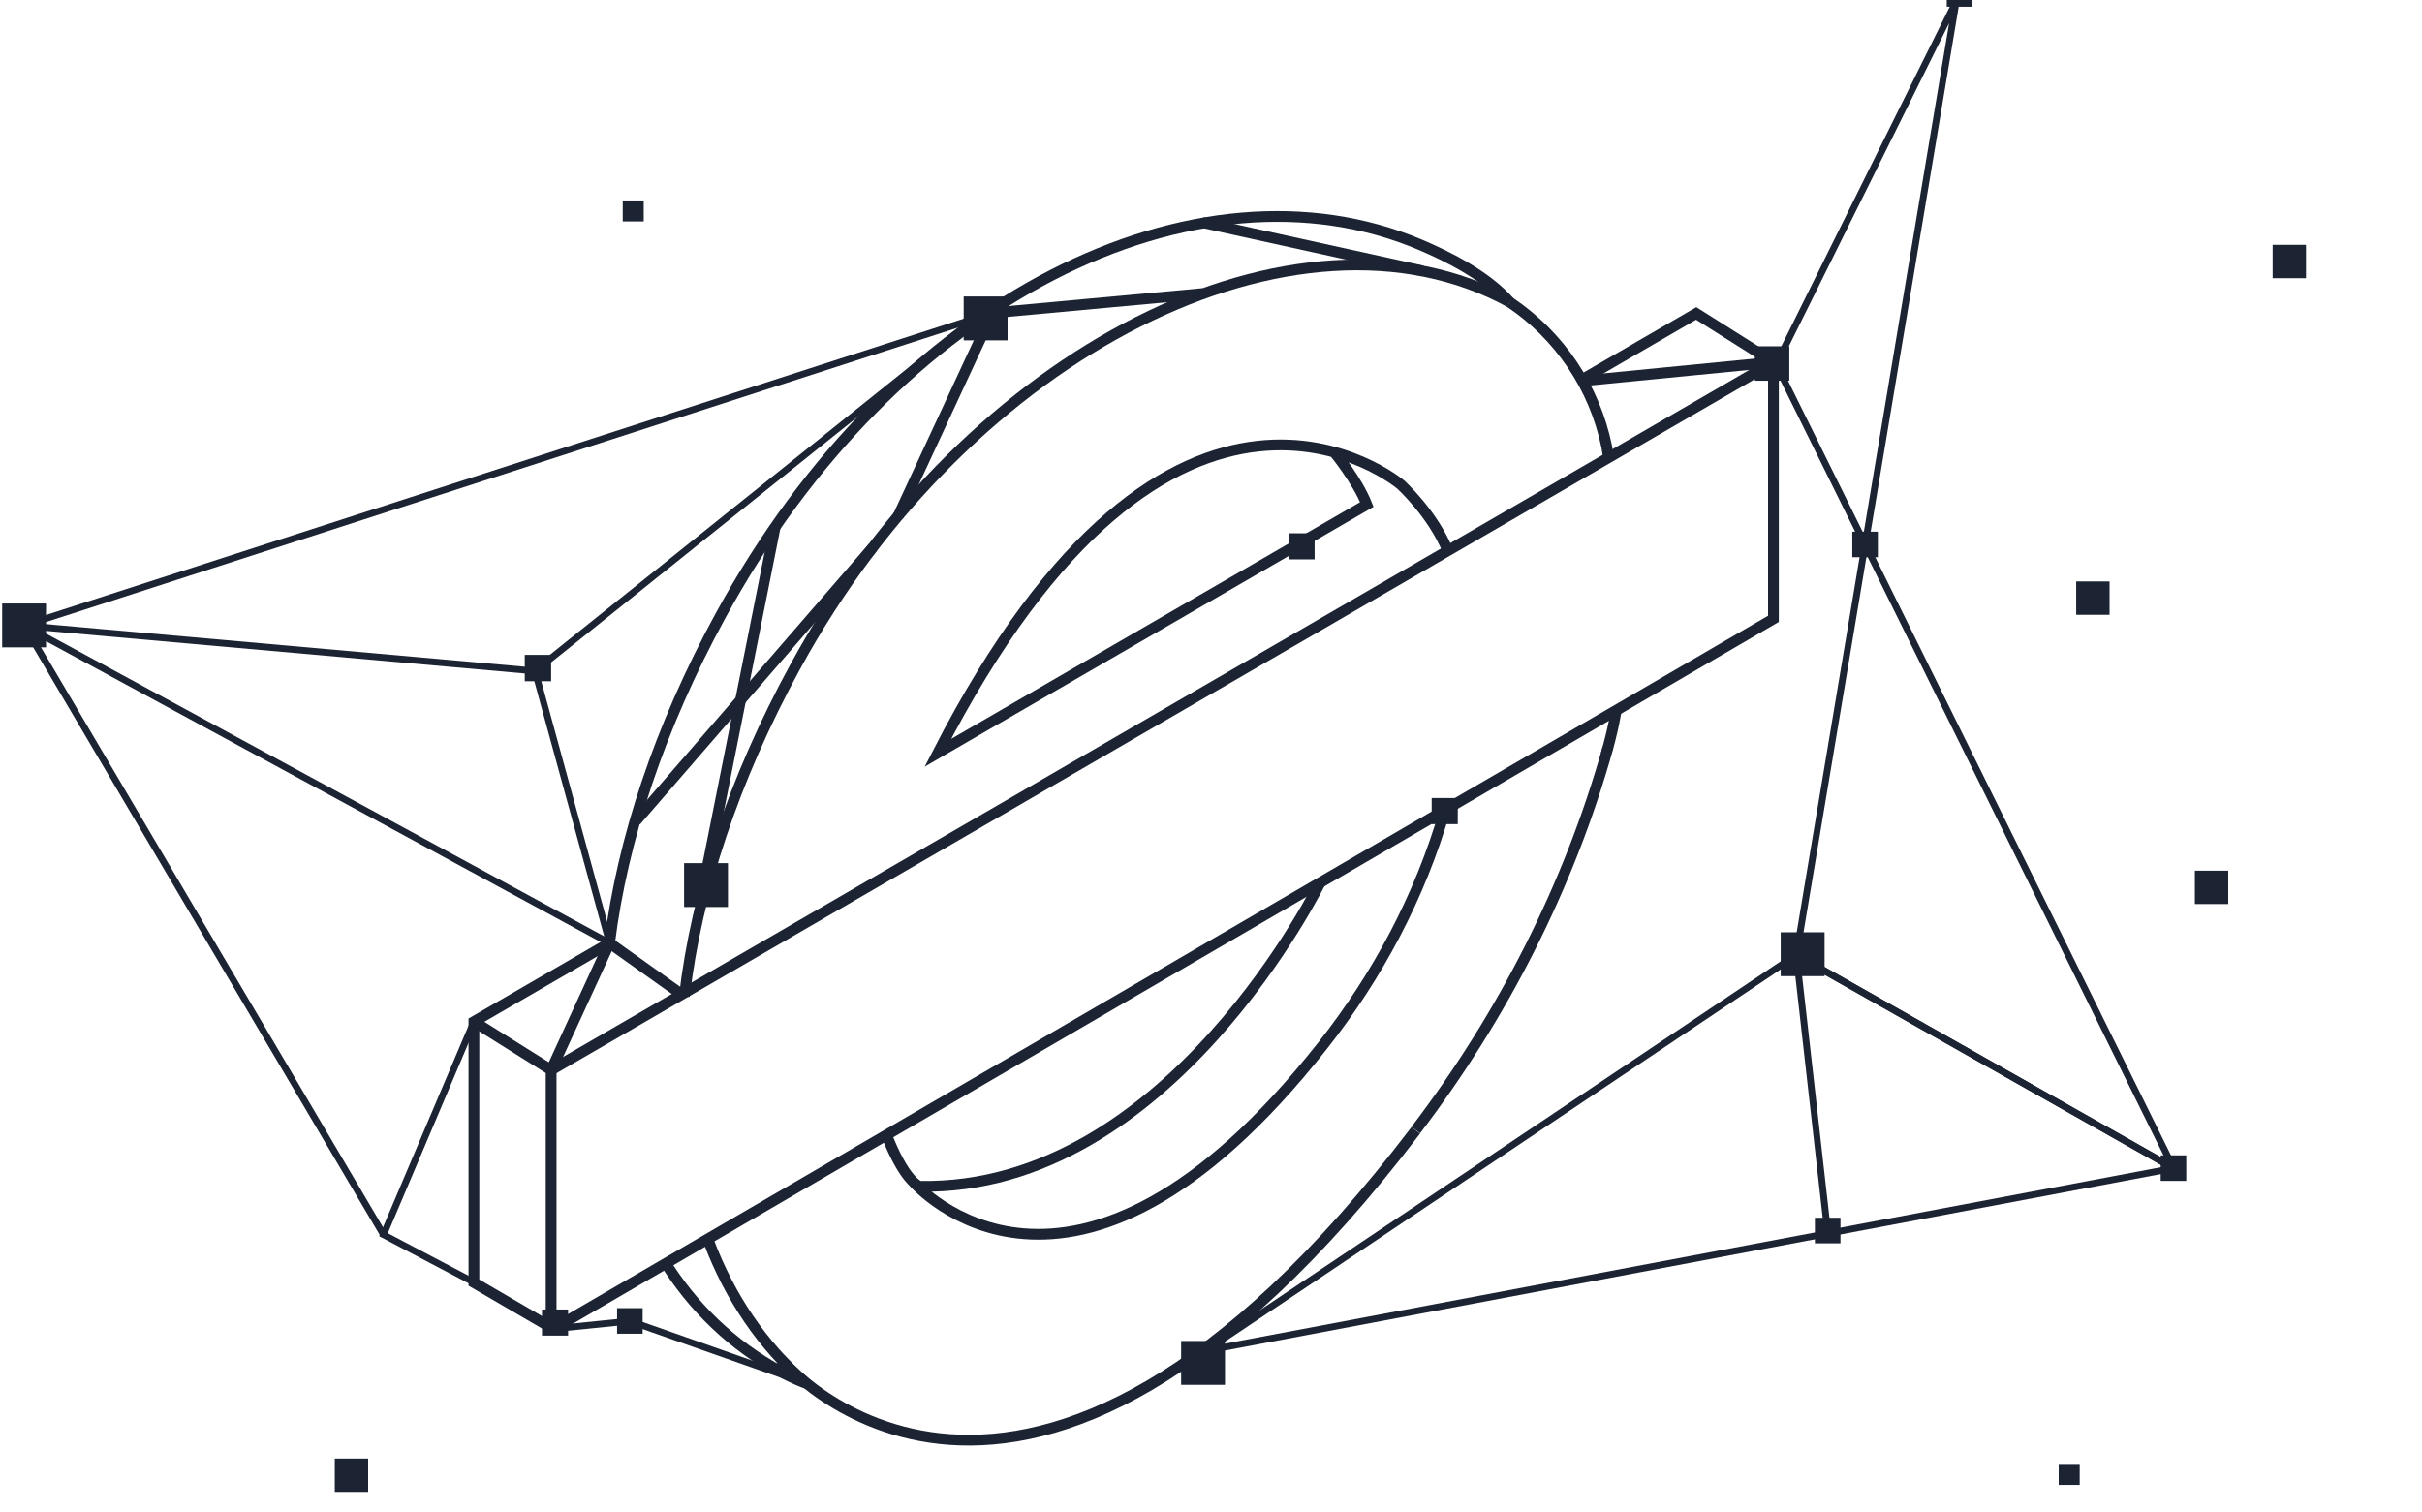 <?xml version="1.0" encoding="utf-8"?>
<!-- Generator: Adobe Illustrator 27.2.0, SVG Export Plug-In . SVG Version: 6.00 Build 0)  -->
<svg version="1.1" xmlns="http://www.w3.org/2000/svg" xmlns:xlink="http://www.w3.org/1999/xlink" x="0px" y="0px" width="100%" height="100%"
	 viewBox="320 150 900 562" style="enable-background:new 0 0 1440 900;" xml:space="preserve">
<style type="text/css">
	.st0{fill:none;stroke:#1C2434;stroke-width:2.5;stroke-miterlimit:10;}
	.st1{fill:none;stroke:#1C2434;stroke-width:1.5;stroke-miterlimit:10;}
	.st2{fill:#FFFFFF;}
	.st3{fill:#1C2434;}
	.st4{fill:#00C8BA;}
	.st5{fill:none;stroke:#1C2434;stroke-width:4;stroke-miterlimit:10;}
	.st6{fill:none;stroke:#00C8BA;stroke-width:2.936;stroke-miterlimit:10;}
	.st7{fill:none;stroke:#FFFFFF;stroke-width:1.5;stroke-miterlimit:10;}
	.st8{fill:none;stroke:#FFFFFF;stroke-width:1.75;stroke-miterlimit:10;}
	.st9{fill:none;stroke:#FFFFFF;stroke-width:2;stroke-miterlimit:10;}
	.st10{fill:none;stroke:#00C8BA;stroke-width:3.5;stroke-miterlimit:10;}
	.st11{fill:#1C2434;stroke:#1C2434;stroke-width:4;stroke-miterlimit:10;}
	.st12{opacity:0.5;}
	.st13{fill:none;stroke:#1C2434;stroke-width:3.5;stroke-miterlimit:10;}
	.st14{fill:none;stroke:#00C8BA;stroke-width:2.772;stroke-miterlimit:10;}
	.st15{fill:none;stroke:#5BB9BE;stroke-width:2;stroke-miterlimit:10;}
	.st16{fill:none;stroke:#00C8BA;stroke-width:2;stroke-miterlimit:10;}
	.st17{fill:#1B2433;stroke:#1C2434;stroke-miterlimit:10;}
	.st18{fill:none;stroke:#1C2434;stroke-width:2;stroke-miterlimit:10;}
	.st19{fill:none;stroke:#00C8BA;stroke-width:2.047;stroke-miterlimit:10;}
	.st20{fill-rule:evenodd;clip-rule:evenodd;fill:none;stroke:#00C8BA;stroke-width:2;stroke-miterlimit:10;}
	.st21{fill-rule:evenodd;clip-rule:evenodd;fill:none;stroke:#1C2434;stroke-width:4;stroke-miterlimit:10;}
	.st22{fill:none;stroke:#FFFFFF;stroke-width:2.065;stroke-miterlimit:10;}
	.st23{fill:none;stroke:#FFFFFF;stroke-width:2.85;stroke-miterlimit:10;}
	.st24{enable-background:new    ;}
	.st25{fill:none;stroke:#00C8BA;stroke-width:1.835;stroke-miterlimit:10;}
	.st26{fill:none;stroke:#1C2434;stroke-width:1.835;stroke-miterlimit:10;}
	.st27{fill:none;stroke:#00C8BA;stroke-width:4.601;stroke-miterlimit:10;}
	.st28{fill:none;stroke:#1C2434;stroke-width:4;stroke-linecap:round;stroke-miterlimit:10;}
</style>
<g id="Background">
</g>
<g id="Artwork">
	<polyline class="st0" points="766,653.3 987.5,504.9 999.1,607.4 	"/>
	<polyline class="st0" points="496.1,626.6 462.5,608.9 496.1,529.7 	"/>
	<polyline class="st0" points="619.4,664 554.1,641 525.5,643.9 	"/>
	<polyline class="st0" points="515.5,399.1 329,382.5 688.8,266.3 	"/>
	<polyline class="st0" points="546.5,500.5 518.8,399.4 515.5,399.1 	"/>
	<polyline class="st0" points="462.5,608.9 329,382.5 546.5,500.5 	"/>
	<line class="st0" x1="518.8" y1="399.4" x2="677.8" y2="272"/>
	<g>
		<g>
			<g>
				<g>
				</g>
				<g>
					<path class="st5" d="M810.9,477.4c0,0-56.2,115.4-149.3,113.5c0,0-5.6-1.9-12.4-19.7"/>
					<path class="st5" d="M659.7,589.6c0,0,58.4,67.5,151.8-51c20.5-26,36.2-55.5,45.4-87.3c0.4-1.2,0.7-2.5,1.1-3.8"/>
					<line class="st5" x1="524.8" y1="547.7" x2="524.8" y2="638.6"/>
					<polyline class="st5" points="496.1,529.7 524.8,547.7 979,284.6 					"/>
					<path class="st5" d="M917.7,320.1c-0.2-1.3-0.4-2.8-0.7-4.3c-4.5-21.8-17.5-41.1-36-53.5"/>
					<path class="st5" d="M815.8,318.1c0,0,8.5,10.3,12.1,19.4l-159.4,92.3c87.8-171,172-99.7,172-99.7s11.9,10.8,17.5,24.6"/>
					<path class="st5" d="M917.5,427.9C917.6,427.9,917.6,427.9,917.5,427.9c1.1-4.1,2.1-8.2,2.8-12.3l0.4-1.9"/>
					<path class="st5" d="M610.2,655.2c0,0,88.9,107.9,235.9-85.1"/>
					<path class="st5" d="M846.1,570c32.2-42.3,56.9-90.4,71.4-142.1"/>
					<path class="st5" d="M881,262.3c-8.9-10.1-23.7-17.3-33.4-21.4c-82.5-34.8-195,18.9-259.9,138c-22.7,41.6-36.4,83.3-41.2,121.6
						l-50.4,29.2v97l29.5,17.2L979,380v-95.4l-28.7-18.1l-42.6,24.7"/>
					<path class="st5" d="M583.4,611.5c7.8,20.6,19.8,38.5,36,52.5c0.6,0.5-5.8-2.2-9.1-4.1c-18.4-10-33-24.2-43.7-41.6"/>
					<path class="st5" d="M881,262.3c-78.6-42.9-201,17.2-265.5,135.5c-23,42.1-36.7,84-41.2,122.5"/>
				</g>
			</g>
		</g>
	</g>
	<line class="st5" x1="524.8" y1="547.7" x2="546.5" y2="500.5"/>
	<line class="st5" x1="580.6" y1="483.3" x2="608.1" y2="345.6"/>
	<line class="st5" x1="767" y1="259.1" x2="688.8" y2="266.3"/>
	<line class="st5" x1="979" y1="284.6" x2="908.5" y2="291.5"/>
	<line class="st5" x1="848.6" y1="250.7" x2="766.8" y2="232.7"/>
	<line class="st5" x1="574.3" y1="520.3" x2="546.5" y2="500.5"/>
	<line class="st5" x1="644.3" y1="353.5" x2="556.3" y2="455.1"/>
	<line class="st5" x1="688.8" y1="266.3" x2="653.7" y2="341.9"/>
	<polyline class="st0" points="762.3,653.1 1127.7,584.2 987.5,504.9 	"/>
	<polyline class="st0" points="987.5,504.9 1127.7,584.2 980,285.4 	"/>
	<polyline class="st0" points="980,285.4 1046.9,150.5 987.5,504.9 	"/>
	<g>
		<rect x="515" y="393.4" class="st3" width="9.8" height="9.8"/>
	</g>
	<g>
		<rect x="320.8" y="374.3" class="st3" width="16.3" height="16.3"/>
	</g>
	<g>
		<rect x="981.7" y="496.5" class="st3" width="16.3" height="16.3"/>
	</g>
	<g>
		<rect x="678.1" y="260.2" class="st3" width="16.3" height="16.3"/>
	</g>
	<g>
		<rect x="758.9" y="648.4" class="st3" width="16.3" height="16.3"/>
	</g>
	<g>
		<rect x="574.2" y="470.8" class="st3" width="16.3" height="16.3"/>
	</g>
	<g>
		<rect x="798.8" y="348.2" class="st3" width="9.7" height="9.7"/>
	</g>
	<g>
		<rect x="852" y="446.6" class="st3" width="9.7" height="9.7"/>
	</g>
	<g>
		<rect x="972.1" y="278.7" class="st3" width="12.8" height="12.8"/>
	</g>
	<g>
		<rect x="521.4" y="636.7" class="st3" width="9.7" height="9.7"/>
	</g>
	<g>
		<rect x="1008.3" y="347.6" class="st3" width="9.5" height="9.5"/>
	</g>
	<g>
		<rect x="1043.4" y="143" class="st3" width="9.5" height="9.5"/>
	</g>
	<g>
		<rect x="1122.9" y="579.4" class="st3" width="9.5" height="9.5"/>
	</g>
	<g>
		<rect x="994.4" y="602.6" class="st3" width="9.5" height="9.5"/>
	</g>
	<g>
		<rect x="549.3" y="636.2" class="st3" width="9.5" height="9.5"/>
	</g>
	<g>
		<rect x="1091.5" y="366.1" class="st3" width="12.4" height="12.4"/>
	</g>
	<g>
		<rect x="1164.5" y="241" class="st3" width="12.4" height="12.4"/>
	</g>
	<g>
		<rect x="444.4" y="692.1" class="st3" width="12.4" height="12.4"/>
	</g>
	<g>
		<rect x="1085" y="694.1" class="st3" width="7.8" height="7.8"/>
	</g>
	<g>
		<rect x="551.4" y="224.5" class="st3" width="7.8" height="7.8"/>
	</g>
	<g>
		<rect x="269.6" y="292" class="st3" width="12.4" height="12.4"/>
	</g>
	<g>
		<rect x="1135.6" y="473.6" class="st3" width="12.4" height="12.4"/>
	</g>
</g>
</svg>
